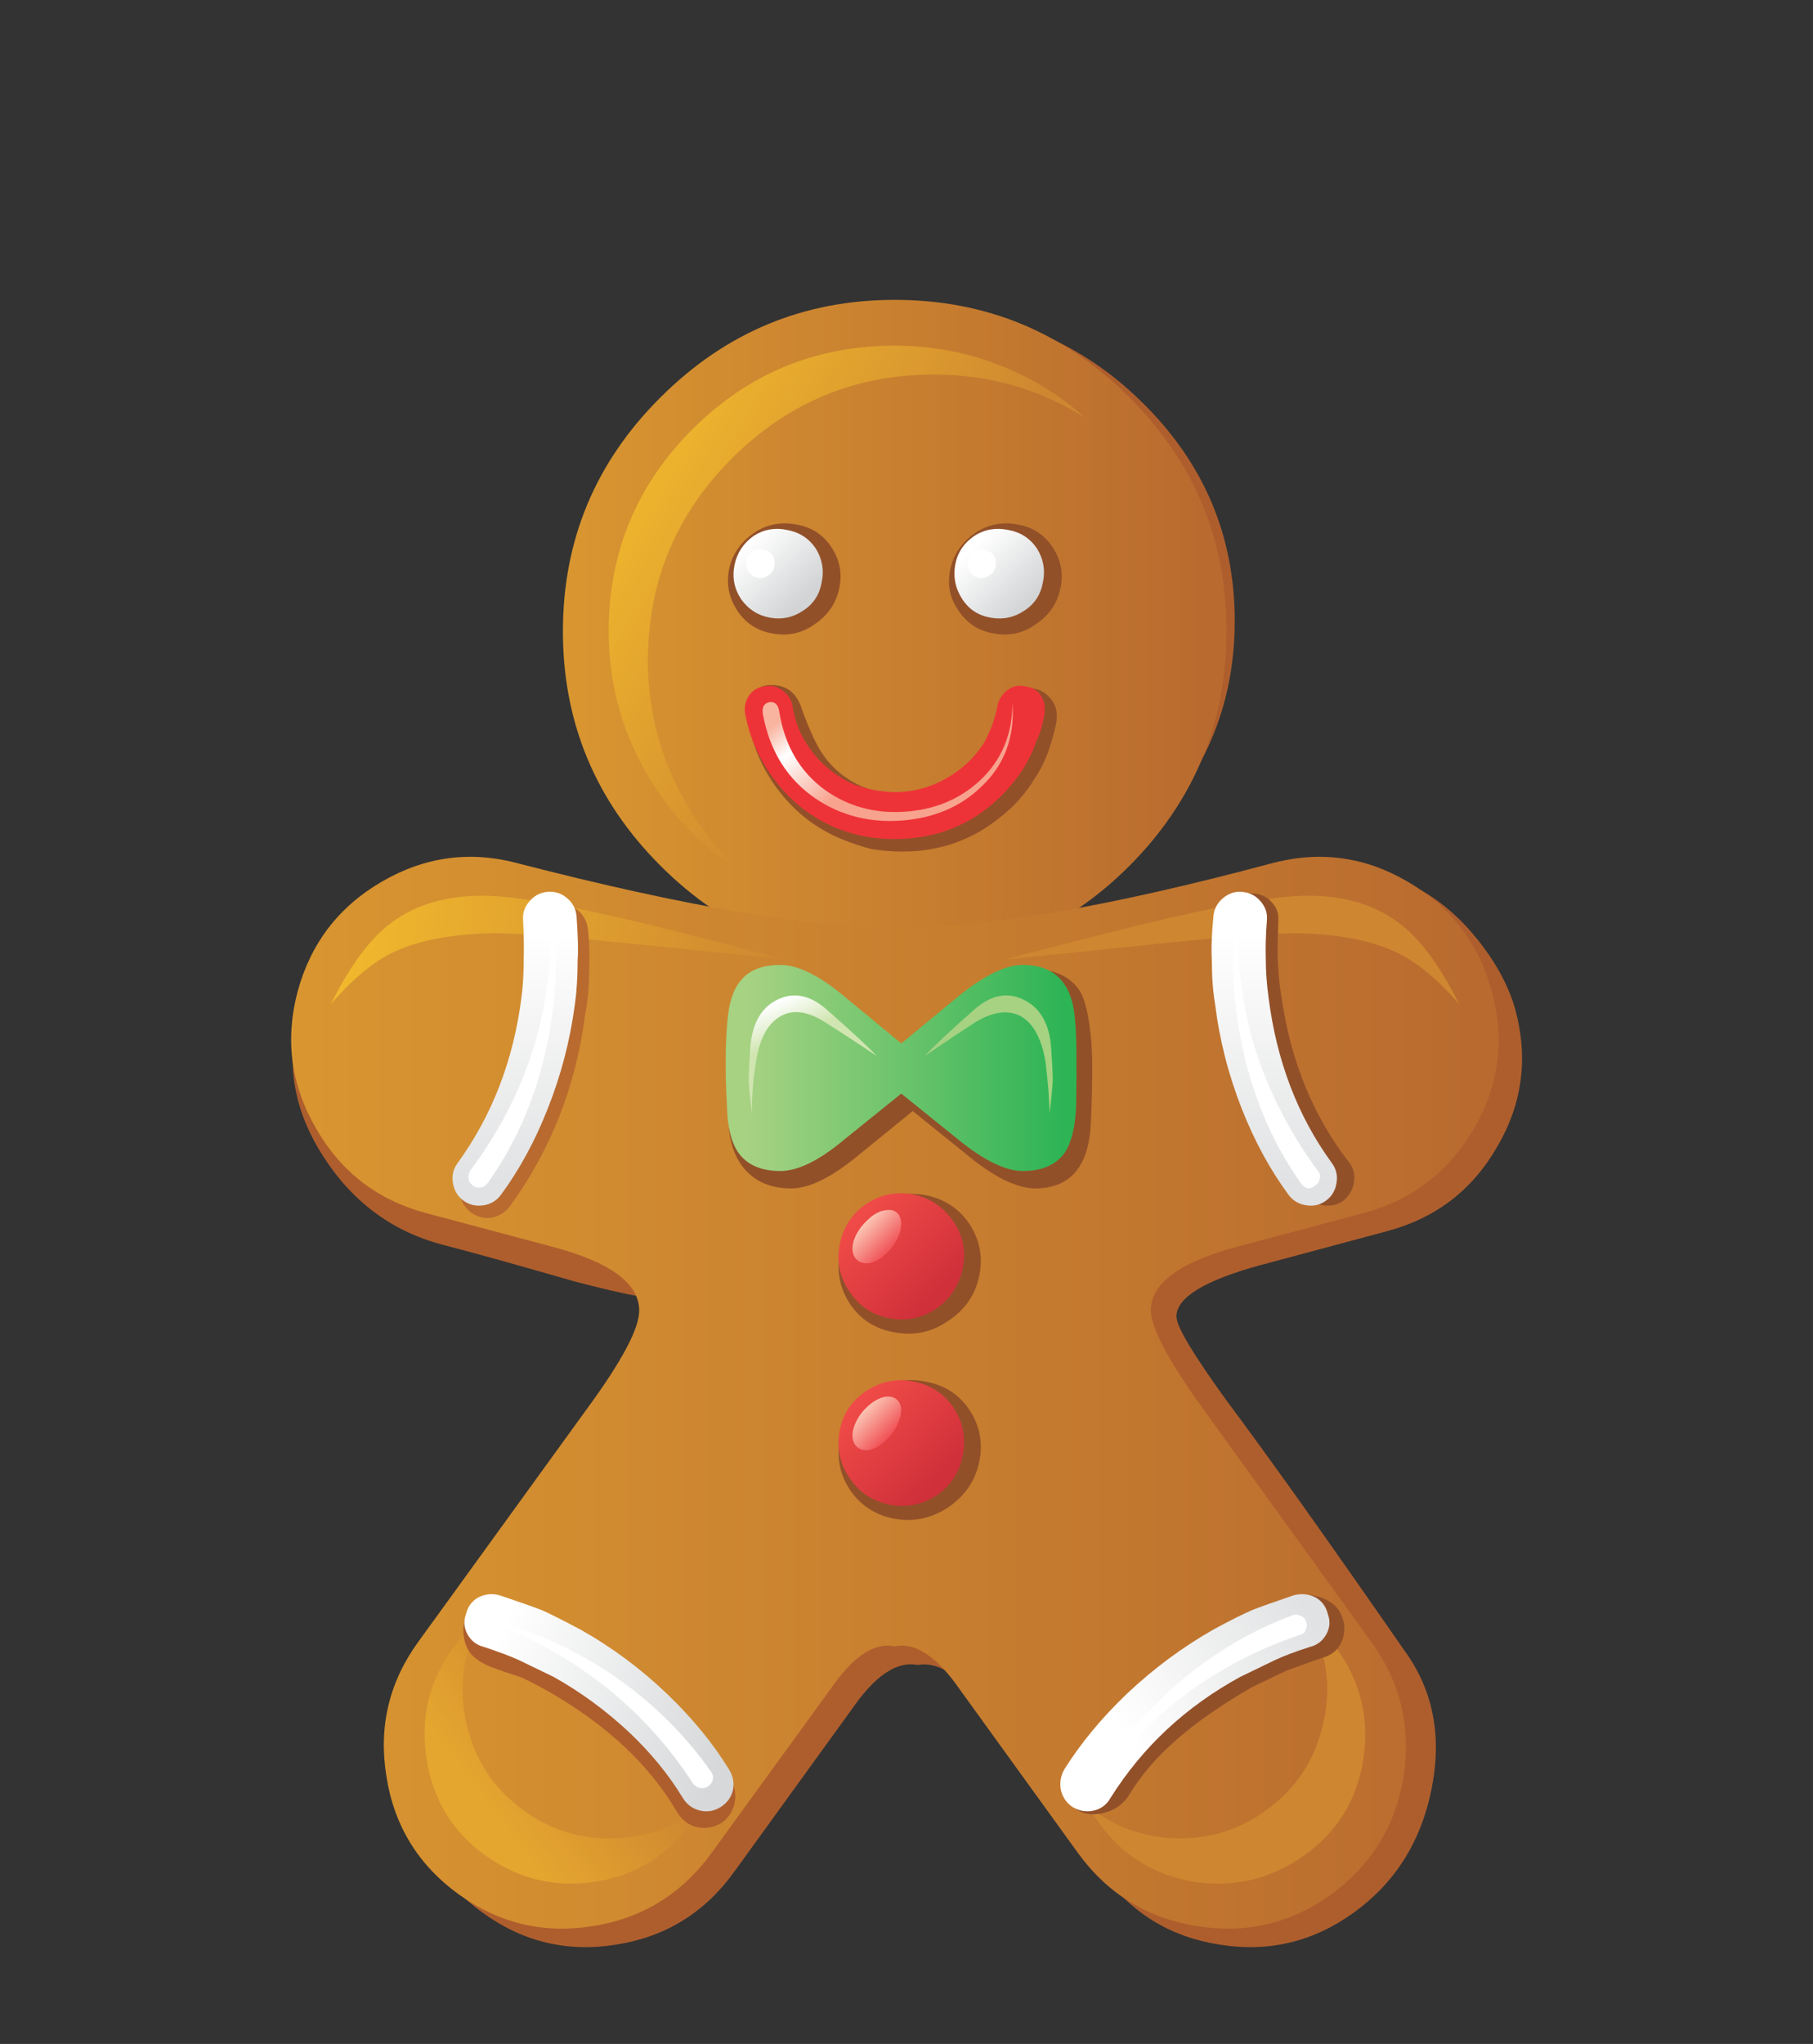 <svg xmlns="http://www.w3.org/2000/svg" xmlns:xlink="http://www.w3.org/1999/xlink" preserveAspectRatio="none" width="284" height="320"><rect width="100%" height="100%" fill="#333333" stroke="none"/><defs><linearGradient id="a" gradientUnits="userSpaceOnUse" x1="122.5" y1="601.1" x2="183.4" y2="601.1" spreadMethod="pad"><stop offset="0%" stop-color="#AE5E2D"/><stop offset="100%" stop-color="#AE5E2D"/></linearGradient><linearGradient id="b" gradientUnits="userSpaceOnUse" x1="108.475" y1="529.7" x2="168.525" y2="529.7" spreadMethod="pad"><stop offset="0%" stop-color="#D99630"/><stop offset="100%" stop-color="#B86A2F"/></linearGradient><linearGradient id="c" gradientUnits="userSpaceOnUse" x1="113.362" y1="514.962" x2="139.637" y2="530.137" spreadMethod="pad"><stop offset="0%" stop-color="#F1B82D"/><stop offset="100%" stop-color="#CE8730"/></linearGradient><linearGradient id="d" gradientUnits="userSpaceOnUse" x1="82.475" y1="599.55" x2="194.525" y2="599.55" spreadMethod="pad"><stop offset="0%" stop-color="#D99630"/><stop offset="100%" stop-color="#B86A2F"/></linearGradient><linearGradient id="e" gradientUnits="userSpaceOnUse" x1="113.637" y1="627.463" x2="101.063" y2="636.938" spreadMethod="pad"><stop offset="0%" stop-color="#CC8430"/><stop offset="100%" stop-color="#E5A62F"/></linearGradient><linearGradient id="f" gradientUnits="userSpaceOnUse" x1="125.35" y1="521.65" x2="130.45" y2="526.75" spreadMethod="pad"><stop offset="0%" stop-color="#FFF"/><stop offset="100%" stop-color="#D2D4D5"/></linearGradient><linearGradient id="g" gradientUnits="userSpaceOnUse" x1="146" y1="522" x2="151.1" y2="527.1" spreadMethod="pad"><stop offset="0%" stop-color="#FFF"/><stop offset="100%" stop-color="#D2D4D5"/></linearGradient><linearGradient id="h" gradientUnits="userSpaceOnUse" x1="134.212" y1="533.075" x2="139.688" y2="539.825" spreadMethod="pad"><stop offset="0%" stop-color="#F9B4A0"/><stop offset="32.941%" stop-color="#FFF"/><stop offset="100%" stop-color="#F8A38E"/></linearGradient><linearGradient id="i" gradientUnits="userSpaceOnUse" x1="135.663" y1="583.387" x2="142.938" y2="590.413" spreadMethod="pad"><stop offset="0%" stop-color="#EF4A47"/><stop offset="100%" stop-color="#CF303A"/></linearGradient><linearGradient id="j" gradientUnits="userSpaceOnUse" x1="136" y1="584.05" x2="139.1" y2="587.05" spreadMethod="pad"><stop offset="0%" stop-color="#FBC6B4"/><stop offset="100%" stop-color="#EE333F"/></linearGradient><linearGradient id="k" gradientUnits="userSpaceOnUse" x1="135.613" y1="600.438" x2="142.887" y2="607.463" spreadMethod="pad"><stop offset="0%" stop-color="#EF4A47"/><stop offset="100%" stop-color="#CF303A"/></linearGradient><linearGradient id="l" gradientUnits="userSpaceOnUse" x1="135.95" y1="601.1" x2="139.05" y2="604.1" spreadMethod="pad"><stop offset="0%" stop-color="#FBC6B4"/><stop offset="100%" stop-color="#EE333F"/></linearGradient><linearGradient id="m" gradientUnits="userSpaceOnUse" x1="88.525" y1="558.15" x2="128.475" y2="563.05" spreadMethod="pad"><stop offset="0%" stop-color="#F1B82D"/><stop offset="100%" stop-color="#CE8730"/></linearGradient><linearGradient id="n" gradientUnits="userSpaceOnUse" x1="189.375" y1="558" x2="149.525" y2="563.6" spreadMethod="pad"><stop offset="0%" stop-color="#CE8730"/><stop offset="100%" stop-color="#CE8730"/></linearGradient><linearGradient id="o" gradientUnits="userSpaceOnUse" x1="104.05" y1="557.512" x2="104.05" y2="580.288" spreadMethod="pad"><stop offset="0%" stop-color="#FFF"/><stop offset="100%" stop-color="#E1E2E3"/></linearGradient><linearGradient id="p" gradientUnits="userSpaceOnUse" x1="173.7" y1="557.512" x2="173.7" y2="580.288" spreadMethod="pad"><stop offset="0%" stop-color="#FFF"/><stop offset="100%" stop-color="#E1E2E3"/></linearGradient><linearGradient id="q" gradientUnits="userSpaceOnUse" x1="101.725" y1="623.863" x2="123.175" y2="632.538" spreadMethod="pad"><stop offset="0%" stop-color="#FFF"/><stop offset="100%" stop-color="#D6D8D9"/></linearGradient><linearGradient id="r" gradientUnits="userSpaceOnUse" x1="160.063" y1="631.125" x2="177.438" y2="620.675" spreadMethod="pad"><stop offset="0%" stop-color="#FFF"/><stop offset="100%" stop-color="#E1E2E3"/></linearGradient><linearGradient id="s" gradientUnits="userSpaceOnUse" x1="125.487" y1="569.75" x2="154.412" y2="569.75" spreadMethod="pad"><stop offset="0%" stop-color="#A6D282"/><stop offset="100%" stop-color="#2DB455"/></linearGradient><linearGradient id="t" gradientUnits="userSpaceOnUse" x1="129.525" y1="566.938" x2="128.075" y2="563.662" spreadMethod="pad"><stop offset="0%" stop-color="#D0E5B0"/><stop offset="100%" stop-color="#FFF"/></linearGradient><path fill="#FFF" fill-opacity="0" d="M284 0H0v320h284V0z" id="u"/><path fill="#AE5E2D" d="M161.5 508.65q-8.5-8.35-20.55-8.35-12 0-20.5 8.35t-8.5 20.1q0 11.7 8.5 20.05 8.5 8.3 20.5 8.3 12.05 0 20.55-8.3 8.55-8.35 8.55-20.05 0-11.75-8.55-20.1z" id="v"/><path fill="url(#a)" d="M164.7 592.55q0-2.6 7.65-4.7l11.75-3.15q6.65-1.8 10.05-7.75 3.45-5.9 1.65-12.55-.9-3.2-3.4-6.35-2.4-3-5.25-4.6-2.6-1.5-5.55-1.6-2.55-.15-6.1.8-22.2 6-34.45 5.95-11.85-.05-34.6-5.95-6.7-1.8-13.6 2-6.95 3.8-8.7 10.4-1.8 6.6 2.35 12.95 4.1 6.3 11.2 8.05 3.85 1 11.85 3.3 3.4.9 6.3 1.45 1.25.75 1.25 5.4 0 3.6-8.25 13.85-4.4 5.45-11.6 14.05-4 5.55-2.9 12.3 1.05 6.75 6.65 10.8 5.55 4.05 12.3 2.95 6.75-1.05 10.8-6.65l11.4-15.75q2.85-3.75 5.45-3.25 2.65-.45 5.55 3.25l11.35 15.75q4 5.6 10.8 6.65 6.75 1.1 12.35-2.95 5.65-4.1 7.1-11.25 1.5-7.35-2.5-12.8-10.4-15-16.3-22.9-4.6-6.35-4.6-7.7z" id="w"/><path fill="url(#b)" d="M160.4 508.25q-8.95-8.95-21.55-8.95-12.55 0-21.5 8.95-8.95 8.9-8.95 21.45 0 12.55 8.95 21.5t21.5 8.95q12.6 0 21.55-8.95 8.9-8.95 8.9-21.5t-8.9-21.45z" id="x"/><path fill="url(#c)" d="M123.9 513.85q7.7-7.7 18.55-7.7 7.55 0 13.85 3.95-3.5-3.15-7.95-4.85-4.55-1.75-9.5-1.75-10.85 0-18.55 7.65-7.7 7.7-7.7 18.55 0 6.95 3.4 12.9 3.3 5.8 9.05 9.4-4.15-3.7-6.45-8.65-2.4-5.2-2.4-10.95 0-10.85 7.7-18.55z" id="y"/><path fill="#925029" d="M125.65 535.85q-.4.9-.25 2.1.65 3.65 2.95 6.55 2.25 2.85 5.6 4.25 1.5.6 2.7.9 1.25.25 2.95.25 5.1 0 9-3.2 1.85-1.45 3.1-3.5.75-1.1 1.25-2.5.55-1.6.75-2.75v-.05q.05-.4 0-.75v-.05q-.1-.8-.7-1.4-.55-.6-1.4-.75-1.1-.15-1.95.45-.85.6-1.05 1.65v.05q-.1.65-.5 1.75-.55 1.15-.8 1.55-1.2 2-3.25 3.15-2.1 1.2-4.45 1.2-.9 0-1.9-.25-1.5-.4-1.7-.5-2.35-1-3.7-2.95-.9-1.25-1.95-4.15-.75-2.5-3.25-2.25-1 .15-1.45 1.2z" id="z"/><path fill="url(#d)" d="M162.35 591.95q.05-3.7 7.9-5.8l11.65-3.1q6.65-1.8 10.1-7.75 3.45-5.9 1.65-12.55-1.8-6.65-7.75-10.1-5.9-3.45-12.55-1.65-22.2 5.95-34.5 5.9-11.8-.05-34.5-5.9-6.6-1.8-12.55 1.65-5.95 3.45-7.75 10.1-1.75 6.65 1.7 12.55 3.4 5.95 10.05 7.75l11.65 3.1q7.9 2.1 7.95 5.8.05 2.45-4.75 9l-15.5 21.4q-4.05 5.55-2.95 12.35 1.05 6.8 6.65 10.85 5.55 4 12.35 2.9 6.75-1.1 10.8-6.65l11.4-15.7q2.85-3.85 5.45-3.3 2.6-.55 5.5 3.3l11.35 15.7q4.05 5.55 10.85 6.65 6.8 1.1 12.35-2.9 5.55-4.05 6.65-10.85 1.05-6.8-3-12.35-10.3-14.25-15.45-21.4-4.75-6.6-4.75-9z" id="A"/><path fill="#925029" d="M148.8 562.1q-1.1.85-3.15 2.7l-5.15 4.25-5.1-4.25q-3.7-2.95-6.05-2.95-4.35 0-4.8 5.15-.05.55-.6 3.8-.4 2.4-.35 3.9.1 2.7 1.45 4.3 1.55 1.8 4.3 1.8 2.45 0 6.05-2.95l5.1-4.15 5.15 4.15q1.5 1.25 3.1 2.1 1.75.85 2.95.85 4.9 0 5.15-6.05.25-5.65 0-7.85-.3-2.95-.95-4.1-1.15-1.95-4.15-2.15-1.05-.1-2.95 1.45z" id="B"/><path fill="url(#e)" d="M100.25 620.4l-2 2.65q-3.25 4.55-2.35 10.1.85 5.55 5.35 8.8 4.55 3.25 10.05 2.45 5.55-.85 8.85-5.4l1.2-1.75q-3.5 2.95-8.1 3.15-4.65.2-8.45-2.55-4.1-2.95-5.25-7.95-1.1-4.9 1.2-9.35l-.5-.15z" id="C"/><path fill="#CE8730" d="M156.35 637.25l1.25 1.75q3.25 4.5 8.8 5.4 5.5.8 10.05-2.45 4.55-3.25 5.4-8.8.85-5.55-2.4-10.1l-2.15-2.95-.5.15q2.5 4.45 1.4 9.5-1.1 5.1-5.3 8.1-3.8 2.75-8.45 2.55-4.6-.2-8.1-3.15z" id="D"/><path fill="#925029" d="M157.7 638.15q1.65-.3 2.55-1.55 1.75-2.95 4.7-5.45 2.6-2.25 6.75-4.65l3.15-1.5q2.9-1.05 3.25-1.15 1.4-.4 1.85-1.7.4-1.25-.2-2.4-.4-.8-1.35-1.25-.9-.45-1.9-.4-.1.05.1.5t.15.45l-.1.05q-1.8.5-3.8 1.4-2.35 1-3.55 1.7-4.3 2.4-8 5.9-3.45 3.3-5.75 7-.35.6-.95 1.25-.25.5.45.95.95 1.1 2.65.85z" id="E"/><path fill="#AE5E2D" d="M122.95 639q.85-.6 1.15-1.6.3-1.05-.15-2.15-3.6-6.3-13.75-12.25-1.85-1.1-3.6-1.85-1.75-.85-3.75-1.45-2.9-1-3.45.55-.4 1.65.35 2.95.55.9 2.2 1.55.95.35 2.65.9 1.4.65 3.1 1.65 7.5 4.45 11.15 10.65.7 1.2 1.95 1.45 1.1.2 2.15-.4z" id="F"/><path fill="#925029" d="M129.8 519.9q-2.15-.4-3.9.8-1.8 1.25-2.25 3.3-.4 2.05.75 3.8t3.25 2.1q2.1.4 3.85-.85 1.8-1.2 2.25-3.25.45-2.05-.7-3.8t-3.25-2.1z" id="G"/><path fill="url(#f)" d="M128.95 520.4q-1.65-.35-3.05.55-1.4 1-1.75 2.65-.35 1.7.6 3.15 1 1.4 2.65 1.7 1.65.3 3.05-.65 1.4-.9 1.7-2.6.35-1.65-.55-3.1-.95-1.4-2.65-1.7z" id="H"/><path fill="#FFF" d="M126.8 522.2q-.55-.1-1.05.2-.4.25-.5.85-.1.55.15.95.35.5.9.6.55.1.95-.25.45-.25.55-.8.1-.55-.15-1-.35-.5-.85-.55z" id="I"/><path fill="#925029" d="M150.1 519.9q-2.1-.4-3.9.8-1.8 1.25-2.25 3.3-.45 2.1.75 3.8 1.15 1.75 3.25 2.1 2.1.4 3.85-.85 1.8-1.2 2.25-3.25.45-2.05-.7-3.8t-3.25-2.1z" id="J"/><path fill="url(#g)" d="M149.25 520.4q-1.7-.35-3.1.55-1.45 1-1.75 2.65-.3 1.7.65 3.15.9 1.4 2.6 1.7 1.7.3 3.1-.65 1.4-.9 1.7-2.6.35-1.65-.55-3.1-.95-1.4-2.65-1.7z" id="K"/><path fill="#FFF" d="M147.05 522.2q-.55-.1-1 .2-.4.25-.5.85-.1.55.15.95.35.5.85.6.5.1 1-.25.45-.25.55-.8.1-.55-.15-1-.35-.45-.9-.55z" id="L"/><path fill="#EE3338" d="M125.1 537.15q.65 3.55 2.9 6.4 2.2 2.8 5.4 4.15 1.5.6 2.65.8 1.2.25 2.8.25 5.55 0 9.45-3.65 1.25-1.15 2.35-2.8.85-1.4 1.15-2.45.55-1.05.8-2.6v-.8q-.35-1.55-1.8-1.7-.85-.2-1.55.3-.7.5-.95 1.35v.05q-.15.8-.5 1.85-.5 1.2-.8 1.7-1.35 2.05-3.45 3.2-2.2 1.25-4.7 1.25-.75 0-1.95-.2-.55-.1-1.8-.5-2.25-1-3.75-2.9-1.55-1.95-1.9-4.4-.2-.85-.95-1.35-.75-.55-1.6-.35-.85.1-1.4.8-.5.75-.4 1.6z" id="M"/><path fill="url(#h)" d="M149.65 536.25q0 4.4-3.05 7.2-2.8 2.55-6.9 2.8-4.1.25-7.25-2-3.45-2.5-4.2-7.2-.15-.95-.9-.85-.75.15-.6 1.1.95 5.1 4.85 7.75 3.5 2.35 7.95 2 4.45-.35 7.3-3.15 3.15-3 2.8-7.65z" id="N"/><path fill="#925029" d="M141.6 581.4q-2.65-.45-4.9 1.05-2.25 1.55-2.85 4.15-.55 2.6.9 4.8 1.45 2.15 4.1 2.6 2.65.5 4.9-1.05 2.3-1.5 2.85-4.1.55-2.6-.9-4.8-1.45-2.15-4.1-2.65z" id="O"/><path fill="url(#i)" d="M140.55 581.35q-2.35-.45-4.35.9-1.95 1.35-2.4 3.7-.45 2.35.9 4.3 1.3 2 3.65 2.45 2.35.45 4.35-.9 1.9-1.35 2.4-3.7.45-2.35-.85-4.25-1.35-2-3.7-2.5z" id="P"/><path fill="url(#j)" d="M139.25 583.25q-.4-.6-1.25-.45-.85.1-1.7.95-.85.8-1.2 1.8-.3.95.1 1.6.45.6 1.3.5.85-.15 1.65-.95.8-.8 1.15-1.8.3-1-.05-1.65z" id="Q"/><path fill="#925029" d="M141.6 598.5q-2.65-.5-4.9 1-2.25 1.55-2.85 4.15-.55 2.65.9 4.8 1.45 2.15 4.1 2.65 2.65.45 4.9-1.05 2.3-1.55 2.85-4.15.55-2.6-.9-4.8-1.45-2.15-4.1-2.6z" id="R"/><path fill="url(#k)" d="M140.55 598.5q-2.35-.45-4.35.9-1.95 1.3-2.4 3.6-.45 2.35.9 4.35 1.3 1.95 3.65 2.45 2.35.45 4.35-.85 1.95-1.35 2.4-3.7.45-2.35-.85-4.35-1.35-1.95-3.7-2.4z" id="S"/><path fill="url(#l)" d="M139.25 600.4q-.4-.6-1.25-.5-.85.15-1.7.95-.85.8-1.2 1.85-.3.95.1 1.6.45.6 1.3.5.85-.2 1.65-1 .8-.8 1.15-1.85.3-.95-.05-1.55z" id="T"/><path fill="url(#m)" d="M87.1 563.9q2.85-3.3 5.5-4.65 3.4-1.7 9.05-1.85 2.5-.1 11.55.8 5.15.5 15.6 1.6-10.85-2.85-15.7-3.95-8.4-1.9-12.1-1.9-5.35 0-8.75 2.8-2.65 2.15-5.15 7.15z" id="U"/><path fill="url(#n)" d="M185.1 559.25q2.7 1.35 5.55 4.65-2.5-5-5.15-7.15-3.4-2.8-8.7-2.8-3.75 0-12.15 1.9-4.8 1.1-15.7 3.95 4.65-.45 15.55-1.6 9.05-.9 11.6-.8 5.6.15 9 1.85z" id="V"/><path fill="#925029" d="M174.05 556.4v-.1q.1-1-.6-1.75-.65-.75-1.7-.8-1-.1-1.8.55t-.85 1.65v.1q-.1 3.15-.05 4 .05 1.15.35 4 .75 4.95 2.7 9.55 1.85 4.4 4.5 7.8.6.8 1.6.95 1.05.15 1.85-.45.8-.7.95-1.7.15-1.05-.5-1.85-4.9-6.35-6.15-15.05-.25-1.4-.35-3.45-.05-.85.05-3.45z" id="W"/><path fill="#B86A2F" d="M108.05 554.75q-1 .1-1.7.9-.65.75-.6 1.75v.1q.2 1.45.05 3.45 0 1.25-.3 3.45-1.1 8.55-6 15.1-.65.8-.55 1.8.15 1 .95 1.65.85.65 1.85.55 1-.15 1.7-.95 5.65-7.7 6.95-17.45.4-2.15.4-4 .1-2.25-.1-4.05-.1-1-.85-1.7-.8-.65-1.8-.6z" id="X"/><path fill="url(#o)" d="M104.75 556.25q.1 2.3.05 3.55 0 2-.2 3.45-1.1 8.65-5.85 15.2-.6.8-.45 1.8.15 1.05.95 1.65.8.6 1.85.45 1-.15 1.6-.95 2.55-3.45 4.3-7.9 1.85-4.65 2.5-9.6.25-1.75.25-4.05.1-1.25-.1-4.05-.1-1-.9-1.65-.75-.65-1.8-.55-1 .1-1.65.9-.65.75-.55 1.75z" id="Y"/><path fill="url(#p)" d="M172.9 559.8q-.05-1.65.1-3.55.1-1-.55-1.75-.65-.8-1.7-.9-.95-.1-1.75.55t-.9 1.65q-.25 2.5-.15 4.05 0 2.35.3 4.05.6 4.9 2.45 9.6 1.75 4.45 4.3 7.9.6.8 1.65.95 1 .15 1.8-.45t.95-1.65q.15-1-.45-1.8-4.7-6.45-5.8-15.2-.25-1.85-.25-3.45z" id="Z"/><path fill="url(#q)" d="M122.85 637.55q.9-.55 1.15-1.55.2-1-.35-1.9-2.2-3.6-5.7-6.95-3.6-3.45-7.95-5.9-2.75-1.45-3.6-1.8-1.45-.55-3.85-1.35-1-.25-1.9.2-.9.5-1.15 1.55-.35.95.15 1.85.5.9 1.5 1.15 2.25.75 3.3 1.25l3.1 1.5q3.75 2.1 6.95 5.1 3 2.85 4.9 6 .55.9 1.55 1.15 1 .25 1.9-.3z" id="aa"/><path fill="url(#r)" d="M157.15 637.85q1-.25 1.5-1.15 4.4-7 11.9-11.1l3.1-1.5q1.25-.6 3.3-1.25 1-.25 1.5-1.15.5-.9.15-1.85-.25-1.05-1.15-1.55-.9-.45-1.95-.2-2.8.95-3.8 1.35-1.4.6-3.6 1.8-4.3 2.45-7.95 5.9-3.5 3.35-5.75 6.95-.5.9-.3 1.9.25 1 1.1 1.55.95.55 1.95.3z" id="ab"/><path fill="#FFF" d="M101.5 580.3q3.8-5.35 5.3-12.05 1.5-6.5.6-13 .05 6.85-1.65 12.5-1.85 6.05-5.85 11.4-.2.35-.15.75.05.4.35.6.35.3.75.2.4-.05.65-.4z" id="ac"/><path fill="#FFF" d="M170.85 568.25q1.5 6.7 5.25 12.05.65.85 1.35.2.35-.2.4-.6.1-.4-.2-.75-3.95-5.4-5.8-11.4-1.7-5.7-1.6-12.5-.9 6.5.6 13z" id="ad"/><path fill="#FFF" d="M121.7 635.65q.35-.2.45-.6.1-.4-.15-.75-3.8-5.4-9.45-9.15-5.65-3.7-12.05-5.05 12.9 4.55 19.85 15.3.25.3.65.4.4.05.7-.15z" id="ae"/><path fill="#FFF" d="M175.35 619.95q-6.2 2.3-11.25 6.9-4.95 4.5-7.9 10.35 3.85-5.65 8.5-9.35 4.9-3.9 11.3-6.1.4-.05.55-.45.2-.35.05-.75-.1-.4-.5-.55-.4-.2-.75-.05z" id="af"/><path fill="url(#s)" d="M150.6 560.3q-2.4 0-6 2.95l-5.15 4.25-5.15-4.25q-3.5-2.95-5.95-2.95-2.5 0-3.65 1.45-1 1.2-1.2 3.65-.3 3.2-.05 7.75.05 2.85 1 4.3 1.2 1.75 3.9 1.75 2.45 0 5.95-2.95l5.15-4.15 5.15 4.15q3.6 2.95 6 2.95 2.7 0 3.9-1.75.9-1.45 1-4.3.1-5.95-.1-7.75-.35-5.1-4.8-5.1z" id="ag"/><path fill="url(#t)" d="M128.3 565.05q1.7-1.05 4.15.5 1.6 1 4.75 3.1-1-1.1-4.7-4.35-2.25-1.9-4.45-.8-2.2 1.1-2.45 4.35-.15 2.1-.15 3.05.05 1.05.3 3.05-.05-2.2.35-4.65.45-3.2 2.2-4.25z" id="ah"/><path fill="#A6D282" d="M153.2 567.85q-.25-3.25-2.5-4.35-2.2-1.1-4.45.8-3.4 3-4.65 4.35 3.1-2.1 4.65-3.1 2.5-1.5 4.25-.5 1.7 1.05 2.2 4.25.35 3 .35 4.65.25-2 .3-3.05 0-.95-.15-3.05z" id="ai"/></defs><use xlink:href="#u"/><use xlink:href="#v" transform="matrix(1.707 0 0 1.707 -96.86 -805.359)"/><use xlink:href="#w" transform="matrix(1.707 0 0 1.707 -96.86 -805.359)"/><use xlink:href="#x" transform="matrix(1.707 0 0 1.707 -96.86 -805.359)"/><use xlink:href="#y" transform="matrix(1.707 0 0 1.707 -96.86 -805.359)"/><use xlink:href="#z" transform="matrix(1.707 0 0 1.707 -96.86 -805.359)"/><use xlink:href="#A" transform="matrix(1.707 0 0 1.707 -96.86 -805.359)"/><use xlink:href="#B" transform="matrix(1.707 0 0 1.707 -96.86 -805.359)"/><use xlink:href="#C" transform="matrix(1.707 0 0 1.707 -96.86 -805.359)"/><use xlink:href="#D" transform="matrix(1.707 0 0 1.707 -96.86 -805.359)"/><use xlink:href="#E" transform="matrix(1.707 0 0 1.707 -96.86 -805.359)"/><use xlink:href="#F" transform="matrix(1.707 0 0 1.707 -96.86 -805.359)"/><use xlink:href="#G" transform="matrix(1.707 0 0 1.707 -96.86 -805.359)"/><use xlink:href="#H" transform="matrix(1.707 0 0 1.707 -96.86 -805.359)"/><use xlink:href="#I" transform="matrix(1.707 0 0 1.707 -96.86 -805.359)"/><use xlink:href="#J" transform="matrix(1.707 0 0 1.707 -96.86 -805.359)"/><use xlink:href="#K" transform="matrix(1.707 0 0 1.707 -96.86 -805.359)"/><use xlink:href="#L" transform="matrix(1.707 0 0 1.707 -96.86 -805.359)"/><use xlink:href="#M" transform="matrix(1.707 0 0 1.707 -96.86 -805.359)"/><use xlink:href="#N" transform="matrix(1.707 0 0 1.707 -96.86 -805.359)"/><use xlink:href="#O" transform="matrix(1.707 0 0 1.707 -96.86 -805.359)"/><use xlink:href="#P" transform="matrix(1.707 0 0 1.707 -96.86 -805.359)"/><use xlink:href="#Q" transform="matrix(1.707 0 0 1.707 -96.86 -805.359)"/><use xlink:href="#R" transform="matrix(1.707 0 0 1.707 -96.86 -805.359)"/><use xlink:href="#S" transform="matrix(1.707 0 0 1.707 -96.86 -805.359)"/><use xlink:href="#T" transform="matrix(1.707 0 0 1.707 -96.86 -805.359)"/><use xlink:href="#U" transform="matrix(1.707 0 0 1.707 -96.86 -805.359)"/><use xlink:href="#V" transform="matrix(1.707 0 0 1.707 -96.86 -805.359)"/><use xlink:href="#W" transform="matrix(1.707 0 0 1.707 -96.86 -805.359)"/><use xlink:href="#X" transform="matrix(1.707 0 0 1.707 -96.86 -805.359)"/><use xlink:href="#Y" transform="matrix(1.707 0 0 1.707 -96.86 -805.359)"/><use xlink:href="#Z" transform="matrix(1.707 0 0 1.707 -96.86 -805.359)"/><use xlink:href="#aa" transform="matrix(1.707 0 0 1.707 -96.86 -805.359)"/><use xlink:href="#ab" transform="matrix(1.707 0 0 1.707 -96.86 -805.359)"/><use xlink:href="#ac" transform="matrix(1.707 0 0 1.707 -96.86 -805.359)"/><use xlink:href="#ad" transform="matrix(1.707 0 0 1.707 -96.86 -805.359)"/><use xlink:href="#ae" transform="matrix(1.707 0 0 1.707 -96.86 -805.359)"/><use xlink:href="#af" transform="matrix(1.707 0 0 1.707 -96.86 -805.359)"/><use xlink:href="#ag" transform="matrix(1.707 0 0 1.707 -96.86 -805.359)"/><use xlink:href="#ah" transform="matrix(1.707 0 0 1.707 -96.86 -805.359)"/><use xlink:href="#ai" transform="matrix(1.707 0 0 1.707 -96.86 -805.359)"/></svg>